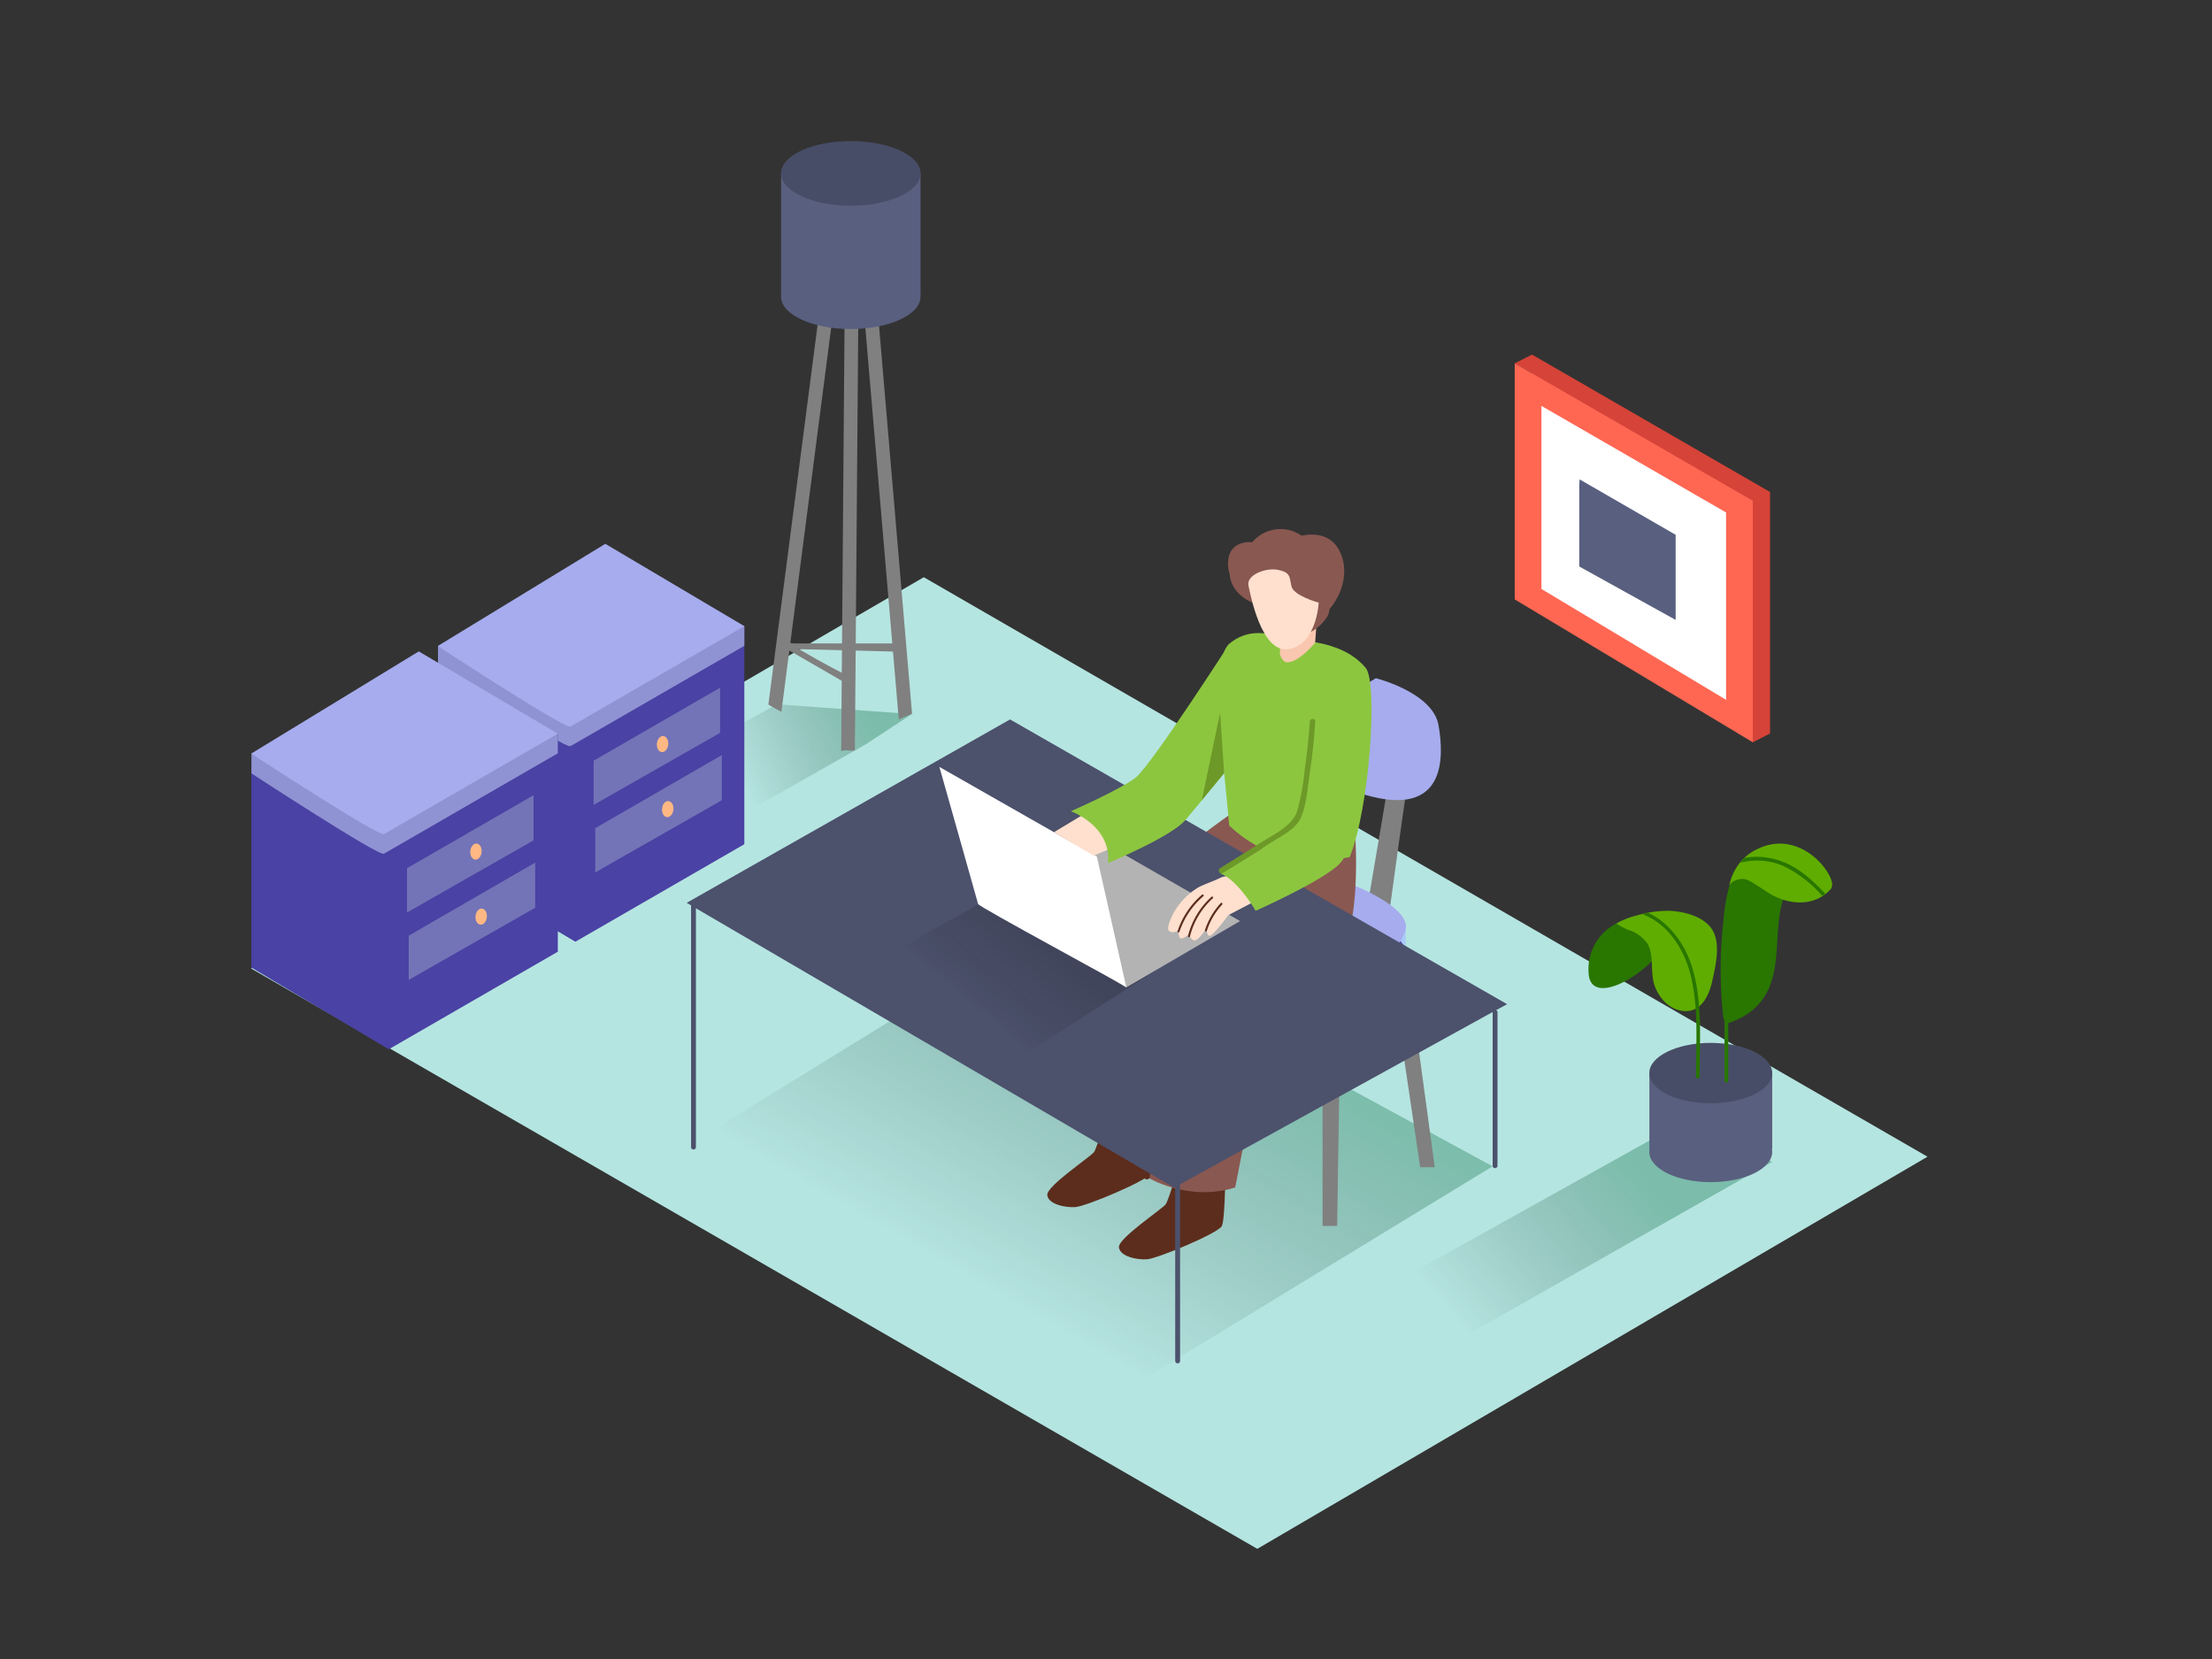 <svg id="Layer_1" data-name="Layer 1" xmlns="http://www.w3.org/2000/svg" xmlns:xlink="http://www.w3.org/1999/xlink" viewBox="0 0 400 300"><rect x="0" y="0" width="400" height="300" fill="#333333" stroke="none"/><defs><linearGradient id="linear-gradient" x1="179.69" y1="233.82" x2="212.55" y2="176.65" gradientUnits="userSpaceOnUse"><stop offset="0" stop-opacity="0"/><stop offset="0.99" stop-color="#006837"/></linearGradient><linearGradient id="linear-gradient-2" x1="133.83" y1="140.73" x2="157.8" y2="129.59" xlink:href="#linear-gradient"/><linearGradient id="linear-gradient-3" x1="263.75" y1="239.36" x2="297.15" y2="211.42" xlink:href="#linear-gradient"/><linearGradient id="linear-gradient-4" x1="175.64" y1="182.46" x2="196.9" y2="157.05" gradientUnits="userSpaceOnUse"><stop offset="0" stop-opacity="0"/><stop offset="0.99" stop-color="#1a1a1a"/></linearGradient></defs><title>61-70</title><polygon points="45.4 175.13 227.36 280.08 348.55 209.17 167.05 104.38 45.4 175.13" fill="#b5e5e1"/><polyline points="269.91 210.91 191.07 258.98 114.47 213.25 189.37 167.14" opacity="0.32" fill="url(#linear-gradient)"/><polygon points="140.47 127.35 84.41 158.57 99.49 166.96 156.55 134.6 164.88 129.13 140.47 127.35" opacity="0.32" fill="url(#linear-gradient-2)"/><polyline points="320.47 210.1 263.41 242.46 248.33 234.07 304.39 202.84" opacity="0.32" fill="url(#linear-gradient-3)"/><polyline points="239.16 186.02 239.16 221.68 241.8 221.68 242.37 185.09" fill="gray"/><polyline points="254.17 172.3 259.45 211.07 256.81 211.07 251.29 173.74" fill="gray"/><path d="M200.86,199.41s-2.46,8.07-3,8.89-8.61,6.15-8.48,7.79,3.18,2.32,5.08,2.19,12.83-4.7,13.52-6,.68-12.83.68-12.83Z" fill="#5c2d1d"/><path d="M213.82,208.85s-2.46,8.07-3,8.89-8.61,6.15-8.48,7.79,3.18,2.32,5.08,2.19,12.83-4.7,13.52-6,.68-12.83.68-12.83Z" fill="#5c2d1d"/><path d="M255.6,135.44c-.7,2-4.65,31.7-4.65,31.7l-4-1.33,5.18-30.53" fill="gray"/><polyline points="254.17 172.3 254.24 167.51 250 168.96 251.29 173.74" fill="#a9cbf8"/><path d="M244.58,164.88s10.65,4.09,9.58,8.11-9.57,13.87-15,13-12.09-5.59-12.09-5.59" fill="#4a42a4"/><path d="M244.58,160s10.65,4.09,9.58,8.11-9.57,13.87-15,13-12.09-5.59-12.09-5.59" fill="#a6aced"/><path d="M248.8,122.64s10.29,2.57,11.33,8.49,1.34,16.84-13.26,12.6-7.71-15.21-7.71-15.21" fill="#a6aced"/><path d="M235.07,135.28s3.63,15.26.94,23.43-18,14.72-18,14.72l-6.45,32.85c-8.57,2.69-15.94-1.88-15.94-1.88s1.78-29,4.5-36.35,23.77-21.81,23.77-21.81" fill="#895851"/><path d="M235.69,154.69s-21.06,14.45-23.77,21.81-4.5,36.35-4.5,36.35,7.37,4.58,15.94,1.88l6.45-32.85s11-3.13,13.64-11.3S245,150,245,150" fill="#895851"/><path d="M244.06,155c3.59-8.74,5.15-31.45,2.92-34.19-4.61-5.67-14.33-5-14.33-5s-5.65-3.38-10.37.62c-3.52,3-1,21.26,0,32.88C228.43,155,235.23,156.58,244.06,155Z" fill="#8cc63f"/><path d="M229,157.6c-3.79,3.78-7.85,7.43-11.38,11.46-3.06,3.5-4.27,7.95-5.46,12.35-2.77,10.26-4,20.85-5.23,31.38-.07.64.93.63,1,0,1.18-10.13,2.38-20.31,5-30.2,1.26-4.85,2.53-9.67,6-13.44s7.21-7.24,10.82-10.84A.5.5,0,0,0,229,157.6Z" fill="#5c2d1d"/><path d="M270.53,182.67l2-1.08-89.88-51.49-58.47,33.16.79.46v43.77a.44.44,0,0,0,.87,0V164.24l86.47,50.52.21-.12v31.52a.44.44,0,0,0,.87,0v-32L269.92,183s0,0,0,0v27.86a.44.44,0,0,0,.87,0V183A.39.39,0,0,0,270.53,182.67Z" fill="#595f7f"/><path d="M270.53,182.67l2-1.08-89.88-51.49-58.47,33.16.79.46v43.77a.44.44,0,0,0,.87,0V164.24l86.47,50.52.21-.12v31.52a.44.44,0,0,0,.87,0v-32L269.92,183s0,0,0,0v27.86a.44.44,0,0,0,.87,0V183A.39.39,0,0,0,270.53,182.67Z" opacity="0.15"/><path d="M68.27,158.55,50.38,144.91c-.51-.39-1,.48-.5.86l17.89,13.64C68.28,159.8,68.78,158.93,68.27,158.55Z" fill="#fa7202"/><path d="M143.63,116.35a3,3,0,0,1-1.23-.27l-.19,1.25,20,.51v-1.49Z" fill="gray"/><path d="M142.39,116.13l-.18,1.2,11.05,6.38v-1.55C149.54,120.35,145.94,118.27,142.39,116.13Z" fill="gray"/><path d="M153.55,29.82a3.19,3.19,0,0,1-1.92-.28L138.95,127.4c.77.47,1.57.89,2.35,1.33l12.83-99Z" fill="gray"/><path d="M156.47,29.71a6.38,6.38,0,0,1-1.39,0c-.37,0-.75,0-1.12.06l8.57,100.34a20.33,20.33,0,0,1,2-.85l.34-.17.06,0Z" fill="gray"/><path d="M155.08,29.72a11.51,11.51,0,0,0-1.53.11,3.81,3.81,0,0,1-.6,0l-.84,106h0a2.61,2.61,0,0,1,1.34-.11h.72l.42,0,.84-106Z" fill="gray"/><path d="M141.24,31.41V53.32s25.22.75,25.22,0V31.41" fill="#595f7f"/><ellipse cx="153.85" cy="31.36" rx="12.61" ry="5.84" fill="#595f7f"/><ellipse cx="153.85" cy="31.36" rx="12.61" ry="5.84" opacity="0.19"/><ellipse cx="153.85" cy="53.66" rx="12.61" ry="5.84" fill="#595f7f"/><polygon points="316.96 134.23 320.08 132.64 316.58 129.22 316.96 134.23" fill="#d64338"/><polygon points="273.91 65.71 277.04 64.12 278.27 68.23 273.91 65.71" fill="#d64338"/><polygon points="277.04 64.12 320.08 88.97 320.08 132.64 277.04 106.8 277.04 64.12" fill="#d64338"/><polygon points="273.91 65.71 316.96 90.56 316.96 134.23 273.91 108.39 273.91 65.71" fill="#ff6753"/><polygon points="278.74 73.4 312.13 92.67 312.13 126.55 278.74 106.5 278.74 73.4" fill="#fff"/><polygon points="285.65 86.69 285.58 87.67 285.58 102.44 303.01 112.1 303.01 96.71 285.65 86.69" fill="#595f7f"/><polyline points="298.26 194.04 298.26 207.77 320.47 207.77 320.47 194.04" fill="#595f7f"/><ellipse cx="309.36" cy="194.05" rx="11.11" ry="5.46" fill="#595f7f"/><ellipse cx="309.36" cy="194.05" rx="11.11" ry="5.46" opacity="0.19"/><ellipse cx="309.36" cy="208.31" rx="11.11" ry="5.46" fill="#595f7f"/><path d="M321.8,162.13c-2.34-1-5.59-4.15-8.43-4.05a33.19,33.19,0,0,0-1.72,8.43,76.47,76.47,0,0,0-.32,14.07q.1,1.57.26,3.13a2.49,2.49,0,0,0,.25.88q0,5.43,0,10.87a.35.35,0,0,0,.69,0q0-5.23,0-10.45a15.41,15.41,0,0,0,3.18-1.47,10.82,10.82,0,0,0,4.47-5.62c1.79-5,.66-10.56,2.36-15.5C322.29,162.31,322,162.23,321.8,162.13Z" fill="#297600"/><path d="M317,153.95a8.7,8.7,0,0,0-3.17,3.24,5.44,5.44,0,0,0-.5,1l-.1.21h0a14.52,14.52,0,0,0-.53,1.72,2.15,2.15,0,0,1,1.18-.93,2.94,2.94,0,0,1,1.85-.17,7.77,7.77,0,0,1,1.7.91c.79.48,1.55,1,2.34,1.51,3.68,2.34,8.58,2.58,11.42-.83,0-.13.07-.27.1-.41C331.7,157.84,325.13,149.22,317,153.95Z" fill="#5fad00"/><path d="M329.55,162l.46-.3a.31.31,0,0,0-.09-.26c-2.22-2.28-4.61-4.52-7.65-5.65a13.11,13.11,0,0,0-6.83-.67c-.25.29-.47.59-.69.89a11.87,11.87,0,0,1,7.86.65,22,22,0,0,1,6.84,5.26A.33.33,0,0,0,329.55,162Z" fill="#297600"/><path d="M292.27,167a9.27,9.27,0,0,0-5,8.9c.26,6.55,11.06.16,13.93-5.37s3.32,2.36,3.32,2.36" fill="#297600"/><path d="M302,164.71a19.55,19.55,0,0,0-6,.83,14.54,14.54,0,0,0-3.73,1.46,12,12,0,0,0,2.16,1.15,6.56,6.56,0,0,1,3.49,2.5,5,5,0,0,1,.42,1c.66,2.16.09,4.77,1,6.94s2.7,4.08,5.25,4.24c3,.19,4.44-2.74,5-5.27s1.42-6,.46-8.58C308.94,165.94,304.87,164.85,302,164.71Z" fill="#5fad00"/><path d="M306,174.94c-1.28-4.14-4-8-7.95-9.88h-.15l-.19.06-.72.19c4.61,1.71,7.51,6.26,8.7,10.91,1.51,5.95,1,12.39,1,18.47a.32.32,0,0,0,.64,0C307.34,188.2,307.94,181.23,306,174.94Z" fill="#297600"/><polyline points="134.6 113.24 134.6 152.66 104.07 170.28 79.2 155.5 79.2 118.87" fill="#4a42a4"/><polygon points="104.07 170.28 104.07 131.39 79.2 120.37 79.2 155.5 104.07 170.28" fill="#4a42a4"/><polyline points="79.2 116.83 79.2 120.37 81.56 121.09 83.13 118.69" fill="#9093d3"/><path d="M109.46,101.89l25.14,14.89-31.44,18.15c-.93.54-24-14.56-24-14.56Z" fill="#9093d3"/><polyline points="134.6 116.78 134.6 113.24 130.08 110.99 130.64 117.29" fill="#9093d3"/><path d="M109.46,98.34l25.14,14.89-31.44,18.15c-.93.54-24-14.56-24-14.56Z" fill="#a6aced"/><polygon points="130.22 124.36 130.22 132.52 107.34 145.56 107.34 137.56 130.22 124.36" fill="#7374b7"/><polygon points="130.52 136.55 130.52 144.71 107.64 157.76 107.64 149.76 130.52 136.55" fill="#7374b7"/><ellipse cx="119.81" cy="134.55" rx="1.46" ry="1.03" transform="translate(-25.51 241.04) rotate(-84.55)" fill="#ffb883"/><ellipse cx="120.75" cy="146.31" rx="1.46" ry="1.03" transform="translate(-36.37 252.62) rotate(-84.55)" fill="#ffb883"/><polyline points="100.87 132.68 100.87 172.1 70.33 189.73 45.47 174.94 45.47 138.31" fill="#4a42a4"/><polygon points="70.33 189.73 70.33 150.83 45.47 139.81 45.47 174.94 70.33 189.73" fill="#4a42a4"/><polyline points="45.47 136.27 45.47 139.81 47.83 140.53 49.4 138.13" fill="#9093d3"/><path d="M75.73,121.33l25.14,14.89L69.43,154.38c-.93.54-24-14.56-24-14.56Z" fill="#9093d3"/><polyline points="100.87 136.22 100.87 132.68 96.34 130.44 96.9 136.73" fill="#9093d3"/><path d="M75.73,117.79l25.14,14.89L69.43,150.83c-.93.54-24-14.56-24-14.56Z" fill="#a6aced"/><polygon points="96.48 143.8 96.48 151.96 73.6 165.01 73.6 157 96.48 143.8" fill="#7374b7"/><polygon points="96.78 155.99 96.78 164.15 73.91 177.2 73.91 169.2 96.78 155.99" fill="#7374b7"/><ellipse cx="86.07" cy="153.99" rx="1.46" ry="1.03" transform="translate(-75.4 225.05) rotate(-84.55)" fill="#ffb883"/><ellipse cx="87.01" cy="165.75" rx="1.46" ry="1.03" transform="translate(-86.25 236.63) rotate(-84.55)" fill="#ffb883"/><path d="M180.35,161.65l-28.24,15.73c4.72,3,23.71,13.2,28.27,16.41l29.19-18.68-4.81-11.69Z" opacity="0.32" fill="url(#linear-gradient-4)"/><polyline points="203.68 178.55 224.24 166.56 197.44 151.16 176.43 161.98" fill="#b3b3b3"/><path d="M198.35,154.91s5.4,23.93,5.32,23.64S177,164,176.87,163.47s-7-24.79-7-24.79Z" fill="#fff"/><polygon points="190.59 150.49 196.13 147.15 202.72 152.65 197.76 154.73 190.59 150.49" fill="#ffe0ce"/><path d="M193.65,146.7s7.33,2.58,6.72,9.37c0,0,11.43-4.76,14-7.79s7.93-9.6,7.93-9.6V116.44s-13.83,21.48-16.82,24.07C203,142.59,193.65,146.7,193.65,146.7Z" fill="#8cc63f"/><path d="M231.5,112.78c0,1.87,0,3.74-.05,5.61.34.86.81,1.45,1.49,1.38,2.23-.24,4.88-3.57,4.88-3.57l.39-5.2Z" fill="#f9c7af"/><path d="M242.35,99.87c-1.39-3-4.13-3.57-7-3a6.21,6.21,0,0,0-2.14-1,6.72,6.72,0,0,0-6.77,2.19,4.56,4.56,0,0,0-2.27.3c-2.13.9-2.39,3.17-1.89,5.16,0,.08,0,.15.08.23.22,3.53,3.66,5,3.66,5l11.05,5.51a8,8,0,0,0,2.94-2.76,4.26,4.26,0,0,0,.45-1.45,1.68,1.68,0,0,0,.22-.22C242.86,107.09,243.87,103.16,242.35,99.87Z" fill="#895851"/><path d="M225.77,105.94c.28,1.18,2.27,12.38,7.32,11.44s5.37-8.4,5.37-8.4-4.58-1.24-4.94-3-.18-2.47-2.42-2.93S225.3,104,225.77,105.94Z" fill="#ffe0ce"/><polygon points="221.36 139.8 220.64 128.86 217.33 144.69 221.36 139.8" fill="#6d9928"/><path d="M221.74,158.45a3.67,3.67,0,0,0-1.26.38c-1.2.58-2.52,1-3.71,1.6a12.26,12.26,0,0,0-4.65,4.88c-.24.53-1.26,2.44-.73,3s1.73,0,1.73,0-.06,1.1.32,1.35S215,169,215,169s.52,1.34,1.25,1,2-2.24,2-2.24-.14,1.47.5,1.47,3.36-3.74,3.36-3.74l5.75-3s-1.7-1.84-1.87-2a8.71,8.71,0,0,0-2.7-1.83A3.35,3.35,0,0,0,221.74,158.45Z" fill="#ffe0ce"/><path d="M220.75,163.31a13.09,13.09,0,0,0-2.86,4.9c-.07.22.28.32.35.1a12.65,12.65,0,0,1,2.77-4.73C221.17,163.39,220.91,163.13,220.75,163.31Z" fill="#5c2d1d"/><path d="M219.07,162.18a14.14,14.14,0,0,0-4.24,7.07.18.18,0,0,0,.35.1,13.8,13.8,0,0,1,4.14-6.91C219.5,162.28,219.24,162,219.07,162.18Z" fill="#5c2d1d"/><path d="M217.36,161.79a14.84,14.84,0,0,0-4.42,6.59c-.08.22.28.32.35.1a14.48,14.48,0,0,1,4.33-6.42C217.79,161.9,217.53,161.64,217.36,161.79Z" fill="#5c2d1d"/><path d="M247.31,139.5s-2.11,13.47-4.95,16.57-15.3,8.63-15.3,8.63-3.12-5.49-6.43-6.79c0,0,12.71-7.14,13-8.49" fill="#8cc63f"/><path d="M236.86,130.48c-.21,2.91-.51,5.8-.93,8.68a41.74,41.74,0,0,1-1.41,7.65c-.93,2.65-4.47,4.22-6.72,5.68s-4.77,3-7.18,4.52c-.55.33,0,1.2.5.86q4.23-2.58,8.37-5.29c1.87-1.23,4.72-2.5,5.71-4.65,1.08-2.34,1.25-5.51,1.63-8,.47-3.12.81-6.26,1-9.41C237.91,129.84,236.91,129.84,236.86,130.48Z" fill="#6d9928"/></svg>